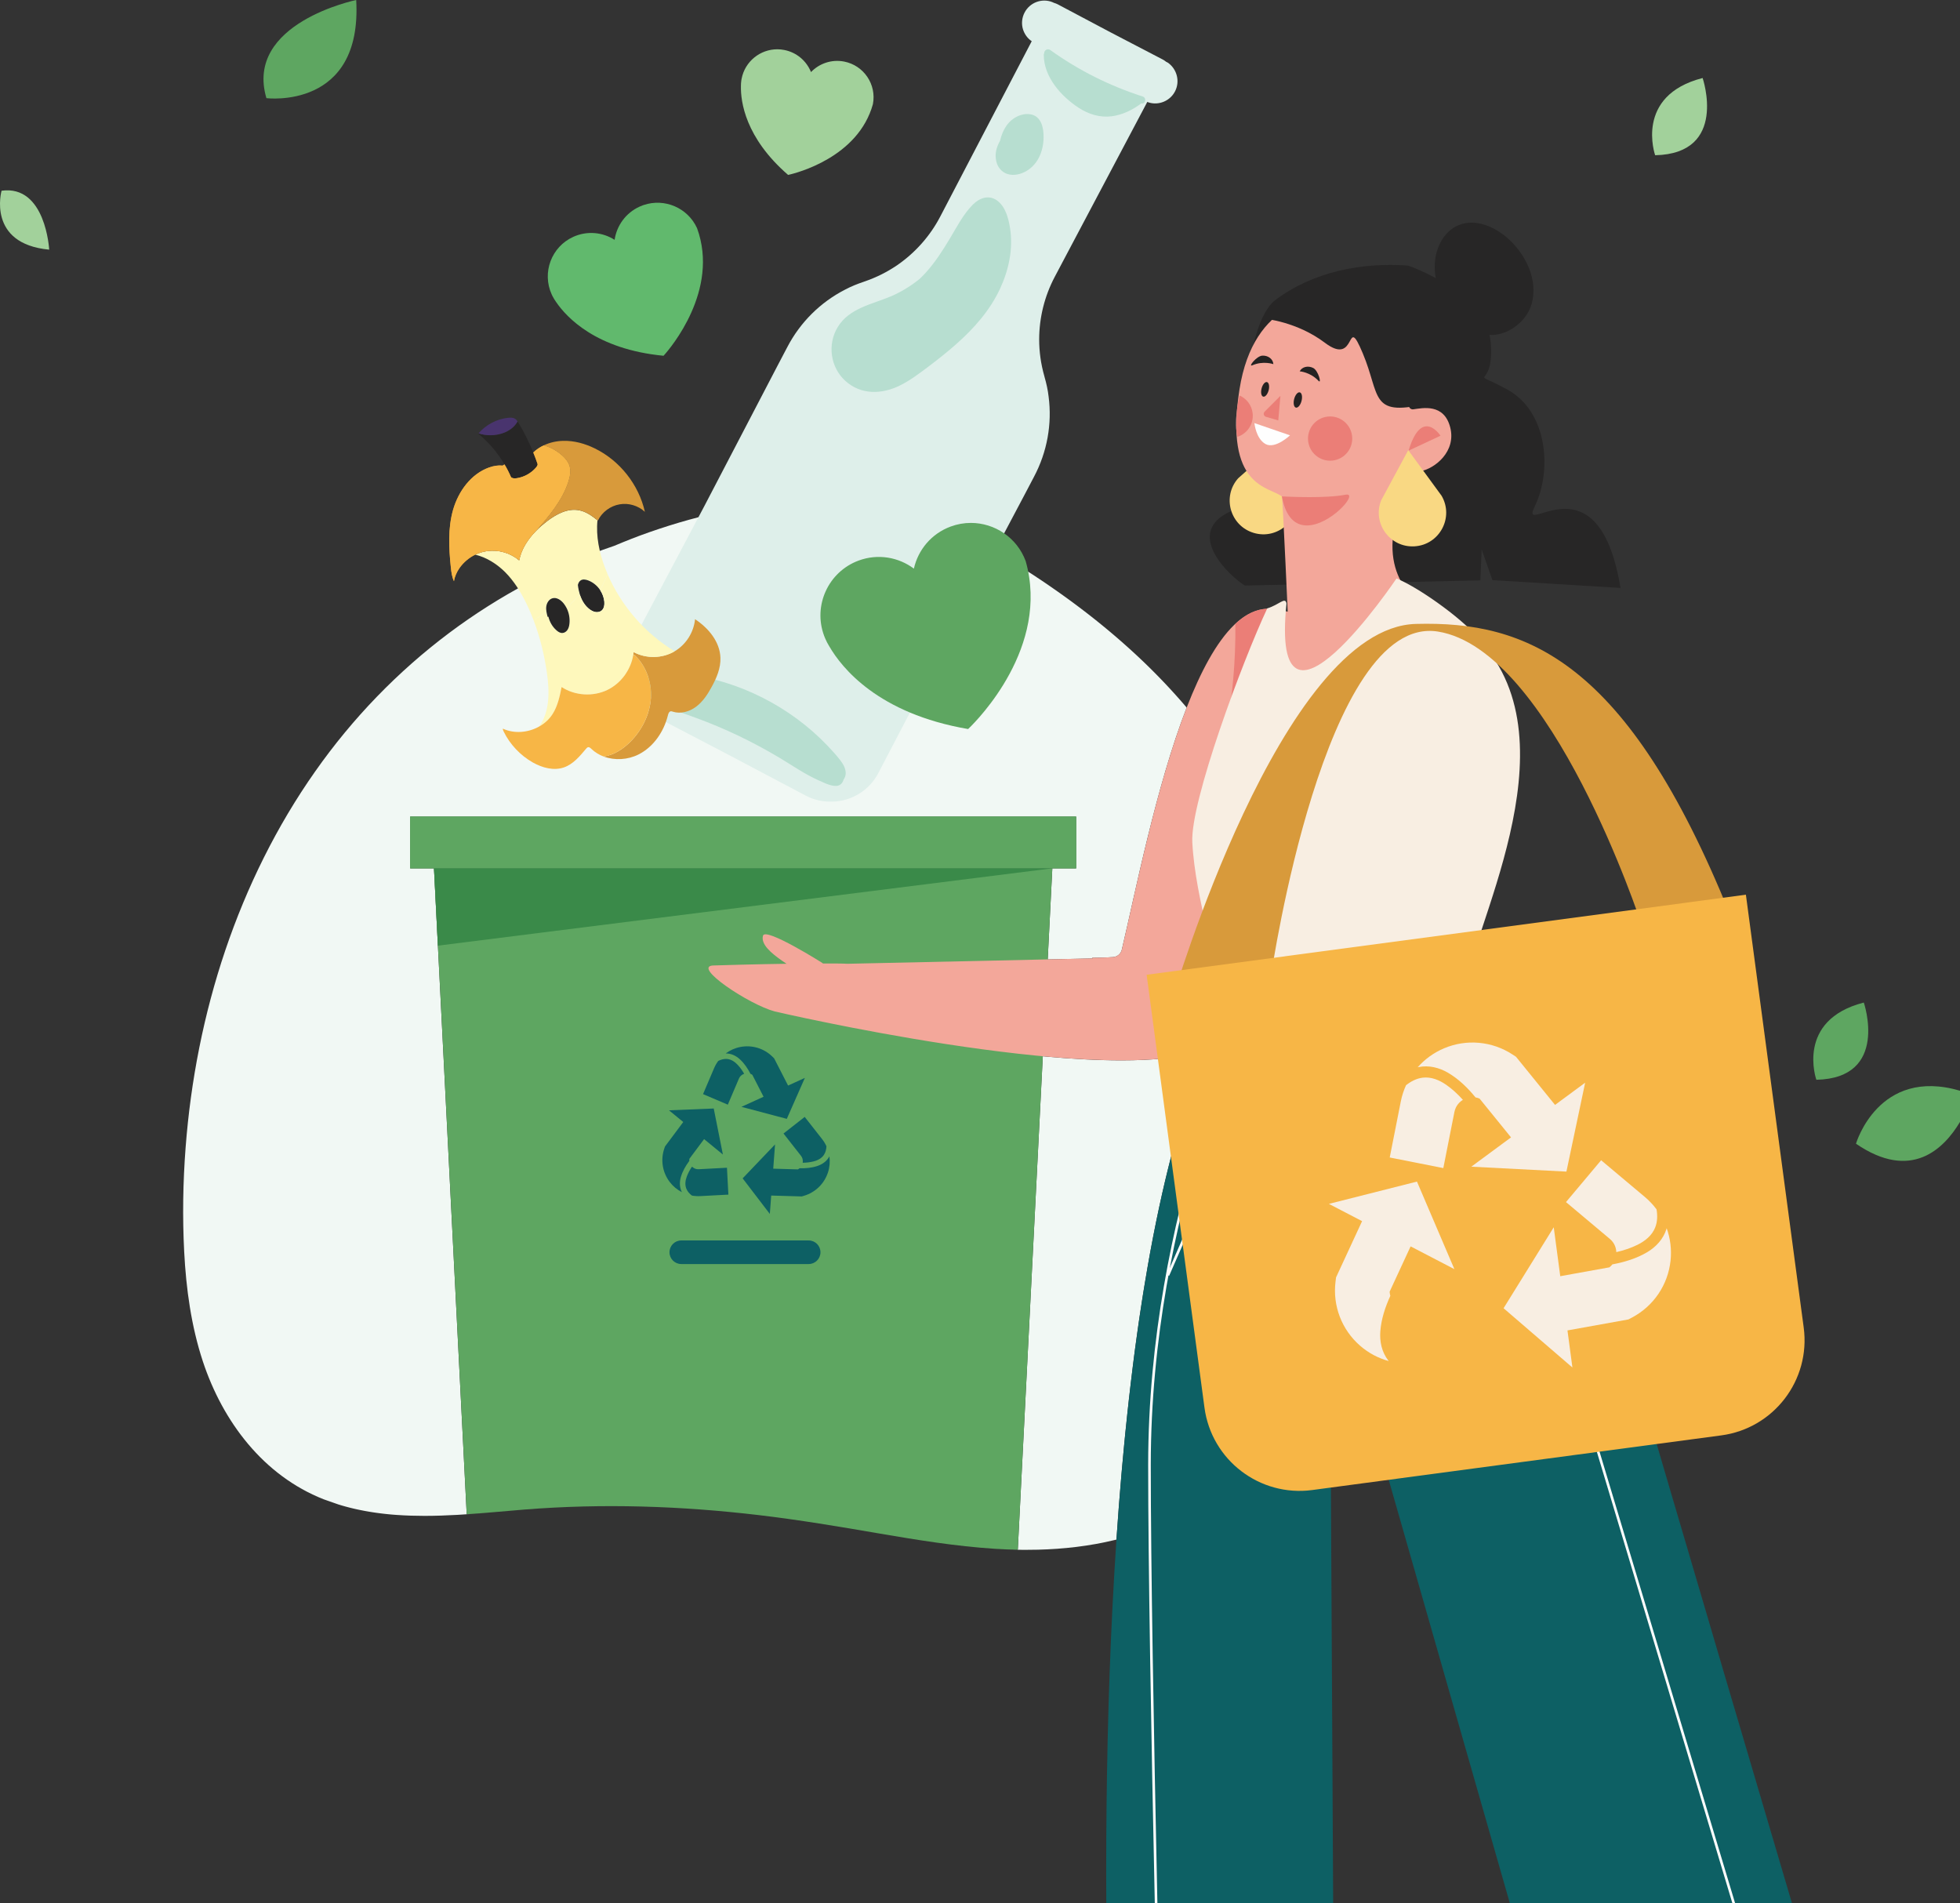 <?xml version="1.0" encoding="UTF-8"?>
<!DOCTYPE svg PUBLIC "-//W3C//DTD SVG 1.1//EN" "http://www.w3.org/Graphics/SVG/1.1/DTD/svg11.dtd">
<!-- Creator: CorelDRAW 2021 (64-Bit) -->
<svg xmlns="http://www.w3.org/2000/svg" xml:space="preserve" width="118.238mm" height="114.793mm" version="1.1" style="shape-rendering:geometricPrecision; text-rendering:geometricPrecision; image-rendering:optimizeQuality; fill-rule:evenodd; clip-rule:evenodd"
viewBox="0 0 2580.97 2505.76"
 xmlns:xlink="http://www.w3.org/1999/xlink"
 xmlns:xodm="http://www.corel.com/coreldraw/odm/2003">
 <rect x="0" y="0" width="2580.97" height="2505.76" fill="#333333" stroke="none"/>
 <defs>
  <style type="text/css">
   <![CDATA[
    .fil17 {fill:#FEFEFE;fill-rule:nonzero}
    .fil9 {fill:#F7B646;fill-rule:nonzero}
    .fil14 {fill:#F3A79A;fill-rule:nonzero}
    .fil8 {fill:#FEF8BC;fill-rule:nonzero}
    .fil13 {fill:#F9D883;fill-rule:nonzero}
    .fil16 {fill:#F2B6B4;fill-rule:nonzero}
    .fil19 {fill:#F09B6D;fill-rule:nonzero}
    .fil15 {fill:#EB7E77;fill-rule:nonzero}
    .fil23 {fill:#F8EEE2;fill-rule:nonzero}
    .fil0 {fill:#F1F8F4;fill-rule:nonzero}
    .fil22 {fill:#D6522A;fill-rule:nonzero}
    .fil4 {fill:#DEEFEA;fill-rule:nonzero}
    .fil6 {fill:#D89A3B;fill-rule:nonzero}
    .fil20 {fill:#D1D1CF;fill-rule:nonzero}
    .fil5 {fill:#B7DED0;fill-rule:nonzero}
    .fil11 {fill:#A2D19B;fill-rule:nonzero}
    .fil3 {fill:#61B96D;fill-rule:nonzero}
    .fil1 {fill:#5EA661;fill-rule:nonzero}
    .fil18 {fill:#242222;fill-rule:nonzero}
    .fil7 {fill:#272626;fill-rule:nonzero}
    .fil2 {fill:#3A8A49;fill-rule:nonzero}
    .fil10 {fill:#49346E;fill-rule:nonzero}
    .fil12 {fill:#0D6064;fill-rule:nonzero}
    .fil21 {fill:#174F52;fill-rule:nonzero}
   ]]>
  </style>
 </defs>
 <g id="Layer_x0020_1">
  <g>
   <path class="fil0" d="M1350.43 2040.61l-0.05 0 -3.91 -0.02 -0.17 -0 -3.12 -0.03 -0.66 -0.01 -0.3 -0 -0.36 -0.01 -0.66 -0.01 -1.98 -0.04 -0.66 -0.01 -0.43 -0.01 -0.23 -0.01 -0.15 -0 -3.14 -0.08 -0.56 -0.02 -0.1 -0 -0.23 -0.01 -0.64 -0.02c2.39,0.07 4.78,0.12 7.18,0.17l32.92 -649.76c36.12,3.36 71.3,5.4 103.48,5.4 41.56,0 78.09,-3.41 105.07,-11.79l0.46 0.39 0.52 -0.71c1.81,-0.58 3.58,-1.18 5.31,-1.8 -65.52,158.39 -100.84,393.07 -117.87,644.86l-2.28 0.56 -0.26 0.06c-32.9,7.96 -66.89,11.84 -100.89,12.7l-0.03 0c-5.42,0.14 -10.85,0.2 -16.27,0.19zm-20.25 -0.37l-0.16 -0.01 -0.02 0 -0.25 -0.01 0.96 0.03 -0.52 -0.02zm-3.44 -0.13l-0.66 -0.03 -0.15 -0 0.81 0.03zm-1.31 -0.05l-0.66 -0.03 -0.28 -0.01 0.48 0.02 0.48 0.02 -0.02 0zm-4.59 -0.21l-1.96 -0.1 0.36 0.02 0.48 0.02 0.95 0.05 0.17 0.01zm-1.97 -0.1l-0.65 -0.03 0.07 0 0.48 0.03 0.11 0zm-4.58 -0.25l-0.53 -0.03 0.24 0.01 0.29 0.02zm-0.53 -0.03l-0.13 -0.01 -0.11 -0.01 -0.48 -0.03 -0.06 -0 -0.65 -0.04 -0.24 -0.02 0.48 0.03 0.41 0.02 0.65 0.04 0.13 0.01zm-1.43 -0.09l-1.31 -0.08 0.6 0.04 0.48 0.03 0.24 0.02zm-1.31 -0.08l-0.65 -0.04 0.3 0.02 0.36 0.02zm-0.65 -0.04l-0.65 -0.04 0.48 0.03 0.18 0.01zm4.11 0.25l0.48 0.03 -0 0 -0.47 -0.03zm0.95 0.05l0.48 0.03 0.35 0.02 0.13 0.01 -0.48 -0.03 -0.3 -0.02 -0.17 -0.01zm1.43 0.08l0.48 0.03 0.23 0.01 0.25 0.01 0 0 0.47 0.02 -1.43 -0.08zm0.48 0.03l0.48 0.03 -0.48 -0.03zm3.34 0.17l0.48 0.02 0.34 0.02 0.13 0 -0.48 -0.02 -0.31 -0.02 -0.17 -0.01zm1.43 0.07l0.48 0.02 -0.43 -0.02 -0.05 -0zm0.95 0.04l0.48 0.02 -0.07 -0 -0.4 -0.02zm0.48 0.02l0.48 0.02 0.48 0.02 -0.38 -0.02 -0.58 -0.03zm3.34 0.14l0.48 0.02 0.04 0 0.44 0.02 -0.48 -0.02 -0.48 -0.02zm2.39 0.09l0.48 0.02 -0.38 -0.01 -0.1 -0.01zm-899.15 -64.66c1.22,0.46 2.43,0.9 3.66,1.34 -1.22,-0.44 -2.44,-0.89 -3.66,-1.34zm4 1.47c1.16,0.42 2.32,0.82 3.48,1.22 -1.16,-0.4 -2.32,-0.81 -3.48,-1.22zm4.02 1.41c1.25,0.43 2.5,0.84 3.76,1.25 -1.25,-0.41 -2.51,-0.83 -3.76,-1.25zm8.1 2.63c1.05,0.32 2.1,0.64 3.15,0.95l0.8 0.24 3.27 0.93 0.75 0.21c1.17,0.32 2.34,0.64 3.52,0.95l0.32 0.08c1.17,0.31 2.34,0.61 3.52,0.9l0.7 0.17 3.11 0.75 1.1 0.26 2.92 0.66 1.2 0.26c0.95,0.21 1.9,0.41 2.85,0.6l1.18 0.24 3.05 0.6 1.02 0.2 3.01 0.56 1.2 0.21 2.7 0.47 1.66 0.28 2.08 0.33 0.09 0.02 1.8 0.28 0.19 0.03 2.08 0.31 0.07 0.01 2.02 0.29 2.09 0.29 0.21 0.03 1.74 0.22 0.14 0.02 2.09 0.26 0.06 0.01 1.8 0.22 0.24 0.03 2.1 0.24 0.04 0 2.03 0.22 0.03 0 2.1 0.22 2.1 0.21 2.1 0.2 2.11 0.18 2.11 0.17 2.11 0.16 2.11 0.15c11.97,0.84 24,1.2 36.07,1.2 29.14,0 58.46,-2.09 87.39,-4.51 -10.57,0.89 -21.18,1.73 -31.82,2.43l-43.09 -850.5 -31.31 0 0 -68.07 876.88 0 0 68.07 -31.32 0 -6.08 119.94 59.3 -1.29 -0.97 -0.83c0,0 16.31,-0.09 27.78,-0.96 5.55,-0.42 10.2,-4.32 11.47,-9.74 17.41,-73.43 44.82,-214.34 85.42,-318.78l-0.04 -0.05 -1.87 -2.2 -0.58 -0.68 -1.71 -1.98 -0.96 -1.11 -1.72 -1.97 -0.52 -0.6 -1.95 -2.22 -0.74 -0.83 -1.82 -2.06 -0.14 -0.15 -2.31 -2.58 -2.44 -2.7 -2.34 -2.57 -0.14 -0.16 -2.21 -2.41 -0.36 -0.39 -1.97 -2.12 -0.81 -0.87 -1.83 -1.95 -0.51 -0.55 -2.19 -2.31 -2.36 -2.48 -0.15 -0.15 -2.52 -2.62 -0.26 -0.27 -2.27 -2.34 -2.31 -2.36 -0.39 -0.39 -2.15 -2.18 -0.54 -0.55 -2.11 -2.12 -0.49 -0.49 -2.26 -2.25 -2.34 -2.31 -0.25 -0.24 -2.6 -2.54 -0.17 -0.17 -2.44 -2.36 -2.37 -2.28 -0.41 -0.39 -1.9 -1.81 -1 -0.95c-1.62,-1.53 -3.25,-3.06 -4.88,-4.59l-2.31 -2.15 -0.36 -0.33 -2.68 -2.46 -0.07 -0.07 -2.62 -2.39c-1.64,-1.5 -3.29,-2.98 -4.95,-4.46l-0.94 -0.84 -1.85 -1.65 -0.72 -0.64c-1.7,-1.51 -3.42,-3.02 -5.13,-4.52l-2.72 -2.37 -0.03 -0.02 -2.75 -2.38 -0.41 -0.36 -2.35 -2.01 -0.86 -0.73 -1.91 -1.62 -0.34 -0.29 -2.15 -1.81 -0.29 -0.25 -1.76 -1.48 -1.03 -0.86 -0.92 -0.76 -1.87 -1.55 -0.01 -0.01 -2.67 -2.2 -0.14 -0.11 -2.82 -2.31 -0.32 -0.26 -2.51 -2.04 -0.77 -0.62 -2.06 -1.66 -0.51 -0.41 -1.95 -1.56 -0.78 -0.62 -1.95 -1.55 -0.5 -0.4 -2.15 -1.7 -0.71 -0.55 -0.27 -0.21 -2.6 -2.03 -2.87 -2.23 -2.52 -1.94 -0.36 -0.28 -0.68 -0.52 -0.95 -0.72 -2.11 -1.61 -0.8 -0.61 -2.12 -1.6 -0.75 -0.57 -1.29 -0.97 -0.66 -0.49 -2.16 -1.62 -0.09 -0.07 -2.56 -1.9 -0.36 -0.27 -2.93 -2.16 -0.11 -0.08 -2.82 -2.07 -1.98 -1.44 -0.96 -0.7 -1.06 -0.76 -1.89 -1.36 -1.53 -1.1 -0.53 -0.38 -2.08 -1.48 -0.82 -0.59 -0.95 -0.67 -2.49 -1.76 -0.48 -0.34 -2.97 -2.09c-76.41,-53.61 -161.41,-99.47 -255.1,-112.18 -20.89,-2.83 -41.91,-4.13 -62.93,-4.13 -73.77,0 -147.76,16.19 -217.03,40.46 -15.51,5.42 -30.83,11.5 -45.96,17.86 -77.81,26.23 -151.13,65.28 -216.9,114.41 -68.19,51.09 -127.69,112.75 -176.64,182.43 -50.81,72.12 -90.14,152.07 -118.44,235.58 -28.4,83.97 -45.59,171.69 -52.31,260.05 -3.46,45.5 -4.2,91.16 -1.86,136.66 2.53,48.95 9.24,98.08 24.65,144.79 26.25,79.22 79.68,150.11 158.99,181.4l20.11 7.04zm870.61 58.6l0.05 0 0.43 0.02 -0.48 -0.03zm9.89 0.46l0.14 0 -0.14 -0zm402.68 -742.67c-1.91,-10.04 -3.96,-20.05 -6.17,-30.03l-0.02 -0.06c-1.26,-5.68 -2.56,-11.35 -3.92,-17l-0.11 -0.45c-1.05,-4.35 -2.12,-8.7 -3.23,-13.03l-0.17 -0.68c-1.42,-5.56 -2.89,-11.1 -4.42,-16.63l-0.08 -0.29 -0.78 -2.81 -0.34 -1.21 -0.05 -0.19 -0.4 -1.4 -0.77 -2.71 -0.03 -0.1 -1.21 -4.2 -1.08 -3.69 -0.3 -1.01 -0.83 -2.79 -0.24 -0.8 -0.11 -0.37c-1.16,-3.84 -2.34,-7.67 -3.55,-11.49l-0.17 -0.52 -0.05 -0.16c-3.88,-12.19 -8.03,-24.28 -12.46,-36.27l-0.12 -0.31c-2.99,-8.08 -6.12,-16.12 -9.37,-24.09l-0.01 -0.03c-4.34,-10.63 -8.91,-21.17 -13.71,-31.59l-0.02 -0.03c-4.79,-10.39 -9.81,-20.67 -15.07,-30.82l-0.07 -0.14c-1.96,-3.79 -3.96,-7.55 -5.99,-11.31l-0.03 -0.06c-3.79,-7.01 -7.7,-13.95 -11.73,-20.83 -10.82,34.03 -17.9,58.04 -17.9,58.04 -0.78,3.46 -0.67,18.73 -0.59,40.76 14.21,81.44 17.22,135.91 15.23,172.26 24.75,-3.34 48.08,-4.66 70.64,-4.66 9.86,0 19.58,0.26 29.21,0.69zm-1283.17 683.61l-0.82 -0.26 -3.26 -1.03 -0.23 -0.07 -0.05 -0.02 4.35 1.38zm-8.1 -2.63l-0.17 -0.06 -0.37 -0.13 0.54 0.19zm-4.02 -1.41l-0.11 -0.04 -0.23 -0.09 0.34 0.12zm-4 -1.47l-0.05 -0.02 0.05 0.02z"/>
  </g>
  <path class="fil1" d="M1385.73 1143.26l-814.25 0 43.09 850.5c25.67,-1.71 51.19,-4.17 76.2,-6.21 103.03,-8.22 206.25,-4.77 308.82,7.38 52.96,6.26 105.37,15.05 157.86,24.1 50.43,8.6 101.16,16.9 152.26,20.18 10.15,0.65 20.35,1.09 30.57,1.28l45.46 -897.24z"/>
  <polygon class="fil1" points="540.17,1143.26 1417.05,1143.26 1417.05,1075.18 540.17,1075.18 "/>
  <polygon class="fil1" points="540.17,1143.26 1417.05,1143.26 1417.05,1075.18 540.17,1075.18 "/>
  <polygon class="fil2" points="576.64,1245.11 571.49,1143.27 1385.73,1143.27 "/>
  <path class="fil3" d="M846.16 270.44l0.07 -0.03 0.08 -0.03 0.08 -0.03 1.22 -0.43c27.44,-9.27 58.01,3.58 70.27,30.48 1.87,5.07 3.37,10.15 4.51,15.22 18.66,80.92 -48.56,152.74 -48.61,152.79l-0 0c-89.02,-8.53 -127.82,-50.8 -141.32,-70.55l-0.81 -1.19c-1.26,-1.8 -2.46,-3.69 -3.46,-5.66l-0.72 -1.33c-0.65,-1.32 -0.99,-2.04 -0.99,-2.04 -13.08,-28.71 -0.38,-62.67 28.32,-75.74 18.34,-8.36 38.75,-6.21 54.53,3.87 2.74,-18.52 14.51,-35.34 32.84,-43.7 1.33,-0.6 2.67,-1.15 4.01,-1.65z"/>
  <path class="fil4" d="M1294.87 753.94l-35.71 67.56 -36.94 70.7 -65.54 125.54c-12.3,23.6 -36.1,37.37 -60.96,37.71l-0.42 -0.01c-11.7,0.39 -23.64,-2.19 -34.68,-8.09l-99.18 -52.43 -99.43 -51.94c-11.04,-5.7 -19.91,-13.94 -26.18,-23.68 -1.14,-1.66 -2.15,-3.34 -3.04,-5.08 -11.41,-20.04 -12.57,-45.34 -0.98,-67.2l66.29 -125.14 29.71 -56.14 42.85 -82.16 53.68 -102.97 12.51 -23.81c17,-32.54 43.59,-58.87 75.93,-75.44 7.77,-4.14 15.83,-7.41 24.27,-10.24l1.05 -0.39c15.77,-5.33 30.43,-12.72 43.93,-21.97 23.32,-16.25 42.77,-38 56.15,-63.68l118.74 -227.58 1.69 -3.23c-5.61,-3.79 -9.46,-9.3 -11.47,-15.52 -2.21,-7.06 -1.66,-15.12 2.07,-22.23 6.88,-13.27 22.7,-19.09 36.3,-13.85l2.56 1.14c1.66,0.46 3.32,1.12 4.89,1.93l69 36.58 69.27 36.08c1.57,0.83 3.04,1.82 4.36,2.93l2.4 1.26c11.95,8.39 16.22,24.77 9.19,37.95 -3.74,7.12 -10.16,12.09 -17.22,14.28 -6.18,1.93 -12.9,1.86 -19.2,-0.6l-1.69 3.23 -120.07 226.89c-13.55,25.59 -20.52,53.9 -20.58,82.35 -0.04,16.34 2.26,32.63 6.83,48.65l0.27 1.09c2.46,8.58 4.34,17.05 5.33,25.8 4.7,36.02 -1.96,72.83 -19.13,105.28l-12.51 23.82 -54.34 102.61z"/>
  <path class="fil5" d="M1502.9 136.12c-11.45,8.54 -24.62,15.13 -38.99,16.97 -15.42,2.03 -30.45,-2.7 -43.36,-11.07 -23.17,-15.13 -46.13,-40.71 -46.09,-69.91 0.02,-0.83 0.28,-1.53 0.59,-2.11 -0.36,-3.36 4.23,-6.85 7.98,-4.15 36.97,26.61 78.18,47.2 121.6,61.16 5.61,1.78 3.8,10.44 -1.73,9.12z"/>
  <path class="fil5" d="M1103.08 430.73c15.26,-25.22 45.56,-30.09 70.6,-40.77 13.54,-5.88 26.18,-13.68 37.61,-22.98 2.56,-2.46 5.07,-5.04 7.55,-7.75 12.52,-13.78 22.49,-29.34 32.04,-45.31 9.08,-15.07 17.73,-32.16 30.31,-44.64 8.49,-8.53 20.57,-13.04 31.33,-5.6 11.57,8.09 15.48,23.76 17.55,36.87 4.26,27.03 -1.69,54.83 -13.12,79.42 -13.2,28.53 -34.49,52.58 -57.89,73.2 -12.25,10.87 -25.16,20.98 -38.26,30.86 -11.29,8.42 -22.66,17.01 -35.36,23.32 -23.9,11.92 -51.57,12.99 -72.33,-5.93 -19.65,-17.83 -23.85,-47.99 -10.03,-70.7z"/>
  <path class="fil5" d="M1101.32 1034.75c-4.27,0.29 -8.89,-1.17 -13.36,-2.9 -0.79,-0.31 -1.58,-0.61 -2.32,-1 -2.69,-1.1 -5.22,-2.33 -7.53,-3.34 -18.14,-8.05 -34.41,-19.44 -51.43,-29.65 -17.59,-10.51 -35.69,-20.23 -54.15,-29.08 -18.21,-8.73 -36.82,-16.5 -55.65,-23.44 -18.29,-6.76 -37.18,-12.57 -53.55,-23.38 -5.69,-3.84 -12.58,-8.41 -14.99,-15.26 -2.13,-6.18 0.75,-12.27 6.28,-15.58 13.75,-8.3 32.7,-5.61 47.75,-3.72 70.57,8.69 137.99,42.85 187.09,94.19 5.97,6.31 11.91,12.69 17.16,19.57 3.83,4.97 7.33,11.13 7,17.61 -0.19,2.96 -1.25,5.57 -2.84,7.79 -1.18,4.45 -4.38,7.93 -9.48,8.2z"/>
  <path class="fil5" d="M1316.9 185.26c3.33,-13.97 10.27,-26.79 24.52,-32.8 7.67,-3.15 17.53,-3.66 24.19,1.96 6.61,5.68 8.26,15.2 8.55,23.48 0.68,18.19 -5.98,37.49 -22.33,47.14 -7.36,4.37 -16.73,6.74 -25.16,4.09 -7.61,-2.41 -12.94,-8.9 -14.7,-16.59 -2.43,-10.25 0.37,-19 4.93,-27.27z"/>
  <path class="fil1" d="M1251.81 693.3c-25.43,9.4 -42.88,30.79 -48.39,55.39 -20.18,-15.11 -47.36,-20.01 -72.79,-10.61 -39.79,14.72 -60.19,59.03 -45.49,98.83 0,0 0.38,1.02 1.13,2.85l0.83 1.85c1.15,2.76 2.57,5.41 4.09,7.95l0.98 1.66c16.15,27.85 64.04,88.4 182.67,108.66 0,0 97.39,-89.77 80.33,-200.24 -1.03,-6.92 -2.53,-13.89 -4.53,-20.87 -11.47,-31.03 -40.89,-50.28 -72.19,-50.28 -8.84,0 -17.85,1.54 -26.64,4.8z"/>
  <path class="fil6" d="M888.38 857.53c15.18,-8.98 25.18,-25.15 26.88,-42.27 17.67,11.65 32.7,29.69 33.42,50.72 0.49,13.77 -5.14,26.97 -11.83,38.96 -5.23,9.6 -11.42,18.93 -20.12,25.48 -8.7,6.57 -20.37,9.93 -30.8,6.61 -0.78,-0.3 -1.63,-0.63 -2.56,-0.53 -2.36,0.33 -3.33,3.08 -3.87,5.37 -5.36,21.53 -18.93,41.59 -38.76,51.54 -13.97,7.02 -31.19,8.07 -45.74,2.71 13.71,-1.95 26.25,-10.34 36.04,-20.4 14.62,-15.18 24.56,-35.12 26.07,-56.17 1.41,-21.01 -6.18,-42.8 -21.56,-57.13l-1.63 -0.18c0.18,-1.18 0.32,-2.47 0.44,-3.68 16.55,8.99 37.82,8.53 54.03,-1.02z"/>
  <path class="fil7" d="M702.27 595.78c2.05,5.08 4.01,10.22 5.75,15.44 -0.14,1.74 -1.23,3.2 -2.24,4.41 -6.44,7.43 -15.45,12.44 -25.15,13.97 -1.81,0.28 -3.74,0.43 -5.57,-0.18 -0.72,-0.19 -1.48,-0.56 -2.09,-1.08 -2.5,-5.78 -5.33,-11.44 -8.6,-16.83 -9.08,-15.39 -20.81,-29.22 -34.58,-40.52l0.33 -0.41c10.29,3.43 21.7,3.29 32.01,-0.24 8.04,-2.79 15.66,-8.17 19.41,-15.57 0.44,0.72 0.89,1.42 1.32,2.13 7.44,12.44 13.96,25.41 19.41,38.87z"/>
  <path class="fil8" d="M702.71 816.83c-2.85,-7.45 -5.91,-14.8 -9.4,-21.96 -7.44,-15.21 -16.37,-29.82 -28.37,-41.8 -10.88,-10.72 -24.31,-19.22 -39.12,-22.79 5.05,-2.43 10.52,-4.07 16.06,-4.78 14.81,-1.99 30.37,2.6 41.74,12.27 2.97,-14.85 11.48,-27.84 22.23,-38.8 4.43,-4.54 9.24,-8.66 14.2,-12.48 12.32,-9.46 27.49,-17.72 42.73,-14.6 9.01,1.69 16.74,7.35 24,13.11 -2.17,20.88 2.38,42.67 9.93,62.48 1.1,2.92 2.24,5.77 3.45,8.65l-9.72 21.01c-3.9,-5.88 -9.5,-10.56 -16.07,-13 -3.14,-1.13 -6.72,-1.79 -9.53,-0.11 -2.12,1.33 -3.26,3.57 -3.87,6.1 0.43,4.19 1.34,8.56 2.6,12.71l-17.32 17.99c-1.06,-2.11 -2.33,-4.13 -3.76,-6.01 -3.63,-4.72 -9.61,-8.91 -15.35,-7.01 -4.4,1.43 -7.18,6.08 -7.78,10.67 -0.35,2.28 -0.16,4.58 0.21,6.88l-16.85 11.46z"/>
  <path class="fil7" d="M763.56 782.85c-1.26,-4.15 -2.16,-8.52 -2.6,-12.71 0.62,-2.53 1.75,-4.77 3.87,-6.1 2.8,-1.69 6.38,-1.02 9.53,0.1 6.56,2.45 12.18,7.12 16.08,13.01 2.9,4.52 4.85,9.65 5.36,15.03 0.34,4.24 -0.31,8.91 -3.53,11.69 -2.23,1.82 -5.31,2.42 -8.17,1.94 -2.78,-0.45 -5.42,-1.92 -7.73,-3.61 -6.3,-4.76 -10.32,-11.67 -12.82,-19.34z"/>
  <path class="fil6" d="M786.79 685c-7.26,-5.75 -14.99,-11.42 -24,-13.11 -15.23,-3.12 -30.41,5.15 -42.73,14.6 -4.96,3.8 -9.77,7.94 -14.2,12.48 17.01,-19.53 34.36,-39.91 42.43,-64.51 2.26,-6.99 3.77,-14.63 1.39,-21.64 -1.67,-4.94 -5.1,-9.02 -8.92,-12.55 -7.06,-6.48 -15.6,-11.22 -24.77,-13.86 7.92,-3.83 16.79,-5.76 25.54,-5.96 14.46,-0.41 28.81,3.62 41.74,9.96 32.94,16.11 57.86,47.64 65.92,83.47 -8.76,-8.12 -21.41,-11.93 -33.2,-9.86 -12.24,2.06 -23.26,10.23 -28.65,21.38l-0.55 -0.4z"/>
  <path class="fil6" d="M702.26 595.78c2.06,5.08 4.01,10.21 5.75,15.45 -0.13,1.73 -1.23,3.19 -2.24,4.41 -6.44,7.43 -15.45,12.46 -25.16,13.97 -1.8,0.29 -3.73,0.43 -5.55,-0.18 -0.73,-0.19 -1.49,-0.57 -2.09,-1.08 -2.5,-5.79 -5.33,-11.44 -8.62,-16.83l-2.65 1.57c-5.96,-0.78 -12.07,0.44 -17.75,2.44 -23.86,8.57 -40.38,31.42 -47.35,55.73 -6.93,24.41 -5.58,50.31 -2.96,75.47 0.63,6.23 1.46,12.89 4.12,18.48 1.03,-6.13 3.63,-11.92 7.12,-17.02 5.27,-7.61 12.58,-13.82 20.95,-17.91 5.05,-2.43 10.51,-4.07 16.06,-4.8 14.79,-1.97 30.36,2.63 41.74,12.28 2.97,-14.85 11.48,-27.84 22.23,-38.8 17.01,-19.52 34.37,-39.9 42.43,-64.5 2.25,-6.99 3.79,-14.63 1.39,-21.63 -1.67,-4.94 -5.1,-9.04 -8.93,-12.56 -7.06,-6.48 -15.59,-11.22 -24.76,-13.86 -5.03,2.35 -9.72,5.46 -13.73,9.36z"/>
  <path class="fil9" d="M702.26 595.78c2.06,5.08 4.01,10.21 5.75,15.44 -0.13,1.74 -1.23,3.2 -2.24,4.41 -6.44,7.43 -15.45,12.46 -25.16,13.97 -1.8,0.29 -3.73,0.43 -5.55,-0.18 -0.73,-0.19 -1.49,-0.57 -2.09,-1.08 -2.5,-5.79 -5.33,-11.44 -8.62,-16.82l-2.65 1.56c-5.96,-0.78 -12.07,0.44 -17.75,2.44 -23.86,8.57 -40.38,31.42 -47.35,55.73 -6.93,24.41 -5.58,50.31 -2.96,75.47 0.63,6.23 1.46,12.89 4.12,18.48 1.03,-6.13 3.63,-11.92 7.12,-17.02 5.27,-7.61 12.58,-13.82 20.95,-17.91 5.05,-2.43 10.51,-4.07 16.06,-4.8 14.79,-1.97 30.36,2.63 41.74,12.28 2.96,-14.85 11.47,-27.84 22.22,-38.8 17.01,-19.52 34.37,-39.9 42.43,-64.5 2.25,-7 3.79,-14.63 1.39,-21.63 -1.67,-4.94 -5.1,-9.04 -8.93,-12.56 -7.06,-6.48 -15.59,-11.22 -24.76,-13.86 -5.03,2.35 -9.72,5.46 -13.73,9.36z"/>
  <path class="fil8" d="M790.44 777.15l9.72 -21.01c18.03,41.74 49.25,77.75 88.23,101.38 -16.21,9.57 -37.49,10.03 -54.03,1.03 -0.12,1.21 -0.25,2.5 -0.44,3.68 -3.07,19.55 -16.16,37.47 -34,46.13 -19.01,9.2 -42.75,7.72 -60.4,-3.75 -2.4,12.48 -5.17,25.18 -12.06,35.84 -4.41,6.79 -10.44,12.24 -17.49,16.12 14.19,-19.63 13.68,-46.3 10.27,-70.32 -3.35,-23.72 -9.06,-47.11 -17.52,-69.42l16.85 -11.45c0.34,2.36 1,4.58 1.55,6.85l0.99 -0.25c1.66,6.81 5.27,13.21 10.54,17.84 2.25,2.03 4.97,3.8 7.98,3.62 2.73,-0.12 5.21,-1.93 6.71,-4.2 1.54,-2.35 2.14,-5.07 2.48,-7.8 0.83,-7 -0.47,-14.3 -3.58,-20.6l17.31 -17.98c2.5,7.67 6.53,14.59 12.84,19.34 2.29,1.7 4.94,3.16 7.72,3.61 2.86,0.48 5.95,-0.11 8.17,-1.93 3.22,-2.78 3.86,-7.45 3.53,-11.69 -0.52,-5.38 -2.46,-10.51 -5.37,-15.03z"/>
  <path class="fil7" d="M722.1 811.98l-0.99 0.25c-0.55,-2.27 -1.21,-4.49 -1.55,-6.85 -0.36,-2.3 -0.55,-4.6 -0.2,-6.88 0.61,-4.59 3.38,-9.24 7.78,-10.67 5.75,-1.89 11.71,2.29 15.35,7 1.43,1.89 2.7,3.9 3.76,6.01 3.11,6.3 4.41,13.6 3.58,20.6 -0.34,2.73 -0.94,5.45 -2.48,7.8 -1.5,2.28 -3.99,4.09 -6.71,4.2 -3.02,0.18 -5.73,-1.58 -7.98,-3.62 -5.28,-4.64 -8.88,-11.03 -10.54,-17.84z"/>
  <path class="fil9" d="M799.92 908.37c-19.02,9.19 -42.77,7.71 -60.41,-3.77 -2.41,12.48 -5.17,25.19 -12.05,35.86 -4.41,6.78 -10.45,12.23 -17.5,16.12 -14.4,8.12 -32.74,9.79 -47.83,2.79 0.02,1.36 0.55,2.73 1.16,3.94 8.36,17 22.02,31.39 38.53,40.71 12.42,6.95 27.39,11.03 40.81,6.38 12.29,-4.28 20.94,-14.88 29.32,-24.79 0.65,-0.74 1.39,-1.52 2.3,-1.79 1.69,-0.42 3.2,0.97 4.44,2.16 4.71,4.5 10.27,7.9 16.29,10.13 13.71,-1.94 26.25,-10.33 36.05,-20.4 14.62,-15.18 24.56,-35.11 26.07,-56.17 1.41,-21.01 -6.18,-42.79 -21.56,-57.13l-1.63 -0.18c-3.08,19.55 -16.17,37.46 -33.99,46.13z"/>
  <path class="fil10" d="M681.54 554.78c-3.75,7.4 -11.37,12.78 -19.42,15.56 -10.3,3.53 -21.71,3.68 -32,0.25 9.77,-11.42 24.11,-18.94 39.03,-20.51 3.16,-0.3 6.48,-0.35 9.15,1.31 1.28,0.85 2.33,2.05 3.25,3.39z"/>
  <path class="fil11" d="M1023.82 64.88l-0.28 0c-22.46,0.01 -42.55,15.92 -46.97,38.77 0,0 -0.13,0.66 -0.33,1.87l-0.15 1.27c-0.27,1.83 -0.38,3.7 -0.39,5.54l-0.03 1.21c-0.39,20.02 5.54,67.69 62.11,116.75 0,0 80.78,-16.33 107.35,-80.6 1.67,-4.01 3.14,-8.19 4.33,-12.55 5.01,-25.92 -11.94,-51.08 -37.89,-56.09 -16.57,-3.21 -32.77,2.54 -43.62,13.84 -5.87,-14.53 -18.74,-25.92 -35.3,-29.12 -2.97,-0.58 -5.92,-0.87 -8.83,-0.89z"/>
  <path class="fil12" d="M897.67 1569.15c-2.93,-6.11 -2.96,-13.05 -1.08,-19.49 2.23,-7.64 6.28,-14.64 11.1,-21.16 -0.07,-0.85 -0.05,-1.75 0.09,-2.71l19.39 -25.98 24.76 20.31 -12.07 -60.6 -58.9 2.38 18.77 15.4 -24.05 32.23 -0.9 2.62c-5.12,14.92 -2.5,31.35 7,43.94 4.37,5.8 9.93,10.4 16.18,13.61l-0.29 -0.55z"/>
  <path class="fil12" d="M920.24 1539.46c-4.39,0.23 -7.34,-1.77 -9,-3.41 -2.72,4.07 -5.08,8.33 -6.78,12.85 -1.94,5.13 -2.79,10.86 -0.72,16.09 1.49,3.77 4.19,6.74 7.36,9.17 3.6,0.65 7.28,0.9 11.02,0.71l37.03 -1.96 -1.87 -35.4 -37.02 1.96z"/>
  <path class="fil12" d="M1091.89 1523.05c-3.32,5.91 -8.98,9.93 -15.33,12.08 -7.54,2.56 -15.59,3.27 -23.69,3.08 -0.65,0.54 -1.4,1.05 -2.27,1.48l-32.4 -0.95 2.4 -31.93 -42.67 44.69 35.79 46.84 1.82 -24.21 40.18 1.17 2.67 -0.77c15.15,-4.38 27.1,-15.96 31.94,-30.97 2.23,-6.91 2.81,-14.1 1.85,-21.07l-0.29 0.55z"/>
  <path class="fil12" d="M1054.63 1521.63c2.71,3.46 2.76,7.02 2.38,9.33 4.89,-0.11 9.73,-0.62 14.42,-1.82 5.31,-1.36 10.5,-3.96 13.58,-8.65 2.22,-3.38 3.11,-7.3 3.27,-11.3 -1.52,-3.32 -3.44,-6.49 -5.75,-9.43l-22.88 -29.18 -27.9 21.87 22.88 29.18z"/>
  <path class="fil12" d="M956.21 1387.03c6.78,0.06 13.02,3.08 17.97,7.6 5.88,5.37 10.38,12.08 14.11,19.27 0.79,0.31 1.6,0.72 2.4,1.28l14.79 28.85 -29.13 13.29 59.73 15.83 23.78 -53.93 -22.09 10.08 -18.35 -35.78 -1.96 -1.96c-11.15,-11.17 -27.05,-16.04 -42.54,-13.05 -7.12,1.38 -13.71,4.34 -19.34,8.54l0.62 -0.02z"/>
  <path class="fil12" d="M972.93 1420.36c1.72,-4.04 4.81,-5.81 7.02,-6.58 -2.45,-4.23 -5.24,-8.22 -8.55,-11.75 -3.75,-4 -8.52,-7.29 -14.13,-7.73 -4.03,-0.32 -7.88,0.8 -11.47,2.58 -2.17,2.94 -4.01,6.14 -5.48,9.59l-14.54 34.11 32.62 13.89 14.53 -34.11z"/>
  <path class="fil12" d="M1064.88 1664.31l-167.75 0c-8.58,0 -15.53,-6.95 -15.53,-15.53 0,-8.58 6.95,-15.53 15.53,-15.53l167.75 0c8.58,0 15.53,6.95 15.53,15.53 0,8.58 -6.95,15.53 -15.53,15.53z"/>
  <path class="fil7" d="M2133.92 774.11c-19.08,-115.86 -69.91,-108.01 -97.5,-100.16 -15.1,4.3 -23.23,8.59 -15.36,-7.42 22.25,-45.27 18.27,-124.23 -36.82,-154 -55.08,-29.77 -15.97,5.17 -21.19,-61.17 -5.23,-66.34 -108.87,-101.69 -108.87,-101.69 -61.44,-4.54 -126.3,8.45 -175.3,45.81 -17.89,13.64 -36.91,62.45 -36.91,142.62 0,0 16.87,118.13 -21.1,135.01 -63.58,28.26 -0.82,86.27 18.35,97.85l310.18 -6.81 1.67 -40.79 14.15 40.47 168.68 10.29z"/>
  <path class="fil7" d="M1908.14 417.06c-9.19,-20.79 -18.53,-42.28 -18.89,-65 -0.35,-22.73 10.63,-47.21 31.7,-55.74 22.21,-8.98 47.87,2.29 65.59,18.43 23.35,21.26 38.77,54.2 30.55,84.69 -8.23,30.49 -46.13,52.03 -73.59,36.43l-35.34 -18.81z"/>
  <path class="fil13" d="M1686.61 579.85l20.66 71.48c5.82,32.53 -24.69,59.76 -56.35,50.31 -31.06,-9.28 -42,-47.66 -20.48,-71.91l56.17 -49.88z"/>
  <path class="fil14" d="M1855.18 534.26c0.3,2.95 2.95,5.07 5.89,4.67 12.28,-1.68 40.31,-8.05 48.56,23.59 8.34,31.97 -20.22,54.36 -38.73,57.83 -5.35,1.01 -17.62,3.74 -20.74,8.19 -9.6,13.67 -11.35,41.01 -15.59,75.37 -9.38,75.87 52.67,101.78 52.67,101.78 0,0 -355.59,381.89 -190.41,24.89 0,0 -7.8,-176.23 -8.81,-177.01 -16.98,-13.02 -76.1,-11.77 -55.85,-140.8 18.76,-119.52 104.24,-122.47 126.2,-121.5 18.53,0.82 81.91,-3.53 96.81,142.99z"/>
  <path class="fil15" d="M1854.88 593.33c7.46,-24.93 16.29,-32.02 23.93,-32.02 10.08,0 18.08,12.38 18.08,12.38l-42.01 19.64z"/>
  <path class="fil15" d="M1751.5 606.58c-14.67,0 -27.29,-11.05 -28.92,-25.97 -1.75,-15.99 9.8,-30.37 25.79,-32.11 1.07,-0.12 2.14,-0.18 3.2,-0.18 14.67,0 27.29,11.05 28.91,25.97 1.74,15.99 -9.8,30.37 -25.8,32.11 -1.07,0.12 -2.13,0.18 -3.19,0.18z"/>
  <path class="fil16" d="M1628.12 567.58c-1.14,-9.89 -0.25,-21.11 0.97,-30.12 -0.99,11.2 -1.28,21.19 -0.97,30.12z"/>
  <path class="fil15" d="M1629.49 575.15c-0.62,-2.38 -1.07,-4.92 -1.37,-7.56 -0.31,-8.92 -0.02,-18.92 0.97,-30.12 1.32,-9.69 3.04,-16.78 3.04,-16.78 9.29,4.03 16.21,12.79 17.39,23.57 1.53,13.99 -7.13,26.75 -20.03,30.89z"/>
  <path class="fil17" d="M1651.83 557.06l46.91 16.12c0,0 -19.46,18.5 -32.23,11.47 -12.76,-7.04 -14.68,-27.58 -14.68,-27.58z"/>
  <path class="fil15" d="M1683.27 553.54l-16.19 -4.74c-2.99,-0.87 -3.94,-4.63 -1.75,-6.82l20.75 -20.77 -2.82 32.33z"/>
  <path class="fil18" d="M1736.23 501.42c4.52,4.84 -0.15,-13.49 -6.99,-16.94 -6.84,-3.46 -14.8,-1.47 -17.78,4.44 0,0 13.91,0.9 24.77,12.51z"/>
  <path class="fil18" d="M1649.08 480.97c-6.08,2.6 5.56,-12.31 13.21,-12.72 7.65,-0.41 14.14,4.61 14.5,11.21 0,0 -13.1,-4.77 -27.71,1.5z"/>
  <path class="fil18" d="M1713.89 527.89c-1.43,5.54 -4.77,9.47 -7.45,8.78 -2.68,-0.69 -3.7,-5.75 -2.27,-11.29 1.43,-5.54 4.77,-9.47 7.45,-8.78 2.69,0.69 3.7,5.75 2.27,11.29z"/>
  <path class="fil18" d="M1670.57 513.85c-1.37,5.29 -4.56,9.05 -7.12,8.39 -2.56,-0.66 -3.53,-5.49 -2.17,-10.78 1.36,-5.29 4.55,-9.05 7.12,-8.38 2.57,0.66 3.54,5.49 2.18,10.78z"/>
  <path class="fil19" d="M1688.16 654.28c-0.05,-0.24 -0.09,-0.47 -0.13,-0.71 0.03,0.03 0.08,0.27 0.13,0.71z"/>
  <path class="fil15" d="M1720.96 691.83c-14.51,0 -27.55,-9.47 -32.8,-37.55 -0.05,-0.44 -0.1,-0.68 -0.13,-0.71 0,0 16.63,0.96 36.22,0.96 16.43,0 34.95,-0.68 47.48,-3.16 0.76,-0.15 1.42,-0.22 2,-0.22 6.83,0 1.16,10.17 -9.98,20.34 -11.13,10.17 -27.74,20.34 -42.78,20.34z"/>
  <path class="fil7" d="M1665.6 419.71c0,0 42.18,3.71 79.11,31.64 43.25,32.7 26.69,-41.28 49.84,13.88 23.16,55.16 9.25,83.45 81.16,66.91 0,0 -12.86,-281.2 -210.1,-112.43z"/>
  <path class="fil12" d="M1928.24 1314.16c54.88,97.02 135.66,163.41 167.19,286.76 20.7,80.96 145.9,503.88 264.23,904.84l-371.51 0 -177.11 -619.06c-9.59,-33.51 -59,-26.45 -58.81,8.41l3.32 610.65 -298.77 0c-2.22,-453.28 31.24,-972.58 171.36,-1204.17 108.79,-15 189.79,9.28 300.1,12.57z"/>
  <path class="fil17" d="M1520.66 2505.76c-4.81,-225.18 -8.71,-447.81 -8.71,-577.04 0,-334.99 132.85,-604.21 134.18,-606.89l3.07 1.53c-1.34,2.68 -133.83,271.22 -133.83,605.36 0,129.22 3.9,351.86 8.71,577.04l-3.43 0z"/>
  <polygon class="fil17" points="2281.2,2505.76 1923.58,1314.8 1926.86,1313.8 2284.79,2505.76 "/>
  <polygon class="fil17" points="2025.87,1652.46 1851.41,1310.42 1854.46,1308.86 2028.92,1650.9 "/>
  <path class="fil20" d="M1969.54 1377.63c-14.53,-20.25 -28.61,-41.04 -41.3,-63.48 -0.02,0 -0.05,0 -0.07,0l0.07 0c14.16,21.45 28.01,42.72 41.3,63.48z"/>
  <path class="fil21" d="M2091.12 1628.02c-0.48,0 -0.99,-0.03 -1.51,-0.09l-85.52 -56.94 -77.12 -256.85 1.2 0.02c0.02,0 0.05,0 0.07,0 12.69,22.44 26.77,43.23 41.3,63.48 87.2,136.16 150.68,250.38 121.58,250.38zm-91.52 -60.02l-19.63 -13.07 -123.19 -241.52 69.01 0.72 -2.22 0.67 76.03 253.2z"/>
  <polygon class="fil20" points="2004.09,1570.99 1999.6,1568 1923.58,1314.8 1925.79,1314.13 1926.97,1314.14 "/>
  <path class="fil21" d="M1974.15 1551.05l-329.03 -219.07c2.51,-5.41 3.96,-8.36 4.1,-8.62l-3.07 -1.53c-0.13,0.26 -1.52,3.07 -3.91,8.23l-14.33 -9.54c0.37,-2.99 0.7,-6.15 0.99,-9.49l224.03 2.34 121.23 237.68z"/>
  <path class="fil20" d="M1645.11 1331.98l-2.89 -1.93c2.39,-5.16 3.78,-7.97 3.91,-8.23l3.07 1.53c-0.14,0.27 -1.58,3.21 -4.1,8.62z"/>
  <polygon class="fil20" points="1979.97,1554.93 1974.15,1551.05 1852.91,1313.37 1856.79,1313.41 "/>
  <polygon class="fil17" points="1539.55,1679.79 1536.4,1678.42 1684.08,1340.89 1687.22,1342.27 "/>
  <path class="fil14" d="M939.43 1271.2c100.21,-3.1 167.13,-2.97 176.48,-2.24l323.05 -7.06 -0.97 -0.83c0,0 16.31,-0.09 27.78,-0.96 5.55,-0.42 10.2,-4.32 11.47,-9.74 30.99,-130.75 93.7,-475.38 206.12,-447.28 1.62,0.4 39.54,5.95 35.5,11.04 -36.82,46.38 -103.94,274.23 -103.94,274.23 -0.78,3.46 -0.67,18.73 -0.59,40.76 39.58,226.83 -7.76,244.39 -7.76,244.39 -6.71,4.13 -14.72,7.6 -23.84,10.5l-0.52 0.71 -0.46 -0.39c-144.26,44.82 -561.62,-52.62 -561.62,-52.62 -34,-9.13 -109.76,-59.63 -80.7,-60.53z"/>
  <path class="fil15" d="M1614.47 965.44c8.35,-47.53 12.89,-95.63 12.28,-144.04 13.62,-12.67 28.19,-19.92 43.79,-19.92 4.2,0 8.47,0.53 12.82,1.62 0.69,0.17 -5.76,33.84 -13.68,72.74 -18.49,29.58 -36.29,60.04 -55.2,89.6z"/>
  <path class="fil22" d="M1540.77 1360.68c-1.24,10.62 -1.25,21.33 -0.64,32.06 15.51,-1.89 29.54,-4.64 41.62,-8.39l0.45 0.39 0.52 -0.71c9.12,-2.9 17.13,-6.38 23.84,-10.5 0,0 25.49,-9.59 23.37,-104.46 -45.2,3.96 -84.23,49.3 -89.17,91.61z"/>
  <path class="fil14" d="M1083.68 1268.36c0,0 -75.79,-47.99 -78.96,-36.37 -6.24,22.86 56.74,46.91 48.83,54.03 0,0 18.27,-11.33 30.13,-17.66z"/>
  <path class="fil23" d="M1694.09 794.68c-1.58,-9.5 -9.49,1.59 -25.32,6.33 -32.7,69.53 -101.39,254.23 -98.71,307.89 3.8,75.89 37.35,172.75 33.31,184.16 0,0 67.5,29.53 324.87,16.88 4.67,-79.28 148.55,-329.08 20.29,-466.65 -14.08,-21.96 -77.47,-68.71 -109.59,-81.61 0,0 -167.01,248.18 -144.86,33z"/>
  <path class="fil13" d="M1854.41 592.69l43.91 60.07c16.62,28.55 -2.7,64.61 -35.68,66.57 -32.37,1.93 -55.79,-30.37 -43.9,-60.53l35.67 -66.11z"/>
  <path class="fil6" d="M1543.66 1316.16c0,0 143.5,-489.9 320.81,-494.68 145.42,-3.93 277.91,47.15 413.24,381.66l-116.72 12.47c0,0 -118.07,-360.36 -267.55,-384.07 -149.48,-23.72 -219.16,449.72 -219.16,449.72l-130.62 34.9z"/>
  <path class="fil9" d="M2266.65 1889.9l-538.6 71.96c-69.17,9.24 -132.74,-39.34 -141.98,-108.52l-76.14 -569.91 789.1 -105.42 76.14 569.91c9.24,69.17 -39.34,132.74 -108.52,141.98z"/>
  <path class="fil23" d="M1827.94 1791.08c-8.37,-10.92 -11.34,-24.68 -10.3,-38.24 1.24,-16.11 6.35,-31.7 13.18,-46.66 -0.49,-1.65 -0.84,-3.46 -0.94,-5.44l27.64 -59.69 57.65 29.98 -49.29 -115.29 -115.97 29.35 43.72 22.74 -34.29 74.04 -0.69 5.58c-3.93,31.78 8.14,63.3 32.27,84.33 11.1,9.68 24.06,16.51 37.82,20.27l-0.79 -0.98z"/>
  <path class="fil23" d="M2194.37 1618.34c-4.13,13.12 -13.68,23.46 -25.38,30.39 -13.9,8.24 -29.59,13.01 -45.76,16.02 -1.07,1.36 -2.35,2.68 -3.91,3.9l-64.74 11.67 -8.58 -64.41 -66.06 106.58 90.65 78.06 -6.51 -48.85 80.3 -14.47 4.97 -2.64c28.27,-15.04 47.14,-43.02 50.49,-74.86 1.55,-14.66 -0.31,-29.18 -5.14,-42.61l-0.34 1.22z"/>
  <path class="fil23" d="M2119.78 1631.11c6.82,5.72 8.42,12.78 8.62,17.51 9.66,-2.25 19.05,-5.3 27.86,-9.64 9.98,-4.92 19.18,-12.26 23.35,-22.86 3.01,-7.65 3.12,-15.8 1.78,-23.8 -4.42,-5.94 -9.56,-11.43 -15.36,-16.3l-57.63 -48.38 -46.26 55.1 57.63 48.38z"/>
  <path class="fil23" d="M1868.05 1404.96c13.48,-2.71 27.15,0.67 38.87,7.58 13.92,8.2 25.67,19.65 36.1,32.37 1.7,0.28 3.47,0.76 5.29,1.54l41.44 51.09 -52.29 38.57 125.23 6.48 24.67 -117.06 -39.66 29.25 -51.39 -63.37 -4.71 -3.08c-26.81,-17.51 -60.43,-20.55 -89.93,-8.13 -13.58,5.71 -25.41,14.34 -34.85,25.04l1.23 -0.28z"/>
  <path class="fil23" d="M1915.2 1464.15c1.73,-8.74 7.14,-13.54 11.19,-16 -6.64,-7.38 -13.84,-14.14 -21.89,-19.75 -9.12,-6.38 -19.98,-10.9 -31.29,-9.45 -8.15,1.06 -15.34,4.89 -21.72,9.92 -3.07,6.75 -5.41,13.89 -6.88,21.33l-14.59 73.82 70.57 13.95 14.6 -73.82z"/>
  <path class="fil1" d="M469.05 0c0,0 -147.52,30.29 -118.23,129.25 0,0 126.54,15.77 118.23,-129.25z"/>
  <path class="fil11" d="M64.77 328.7c0,0 -4.5,-85.65 -62.72,-77.58 0,0 -19.65,69.92 62.72,77.58z"/>
  <path class="fil1" d="M2391.81 1421.69c0,0 -27.75,-78.53 62.49,-101.68 0,0 34.1,99.58 -62.49,101.68z"/>
  <path class="fil11" d="M2179.54 204.39c0,0 -27.75,-78.53 62.5,-101.68 0,0 34.1,99.59 -62.5,101.68z"/>
  <path class="fil1" d="M2444 1505.87c0,0 29.45,-101.23 136.97,-69.76l0 41.04c-21.18,35.58 -64.37,78.5 -136.97,28.72z"/>
 </g>
</svg>
